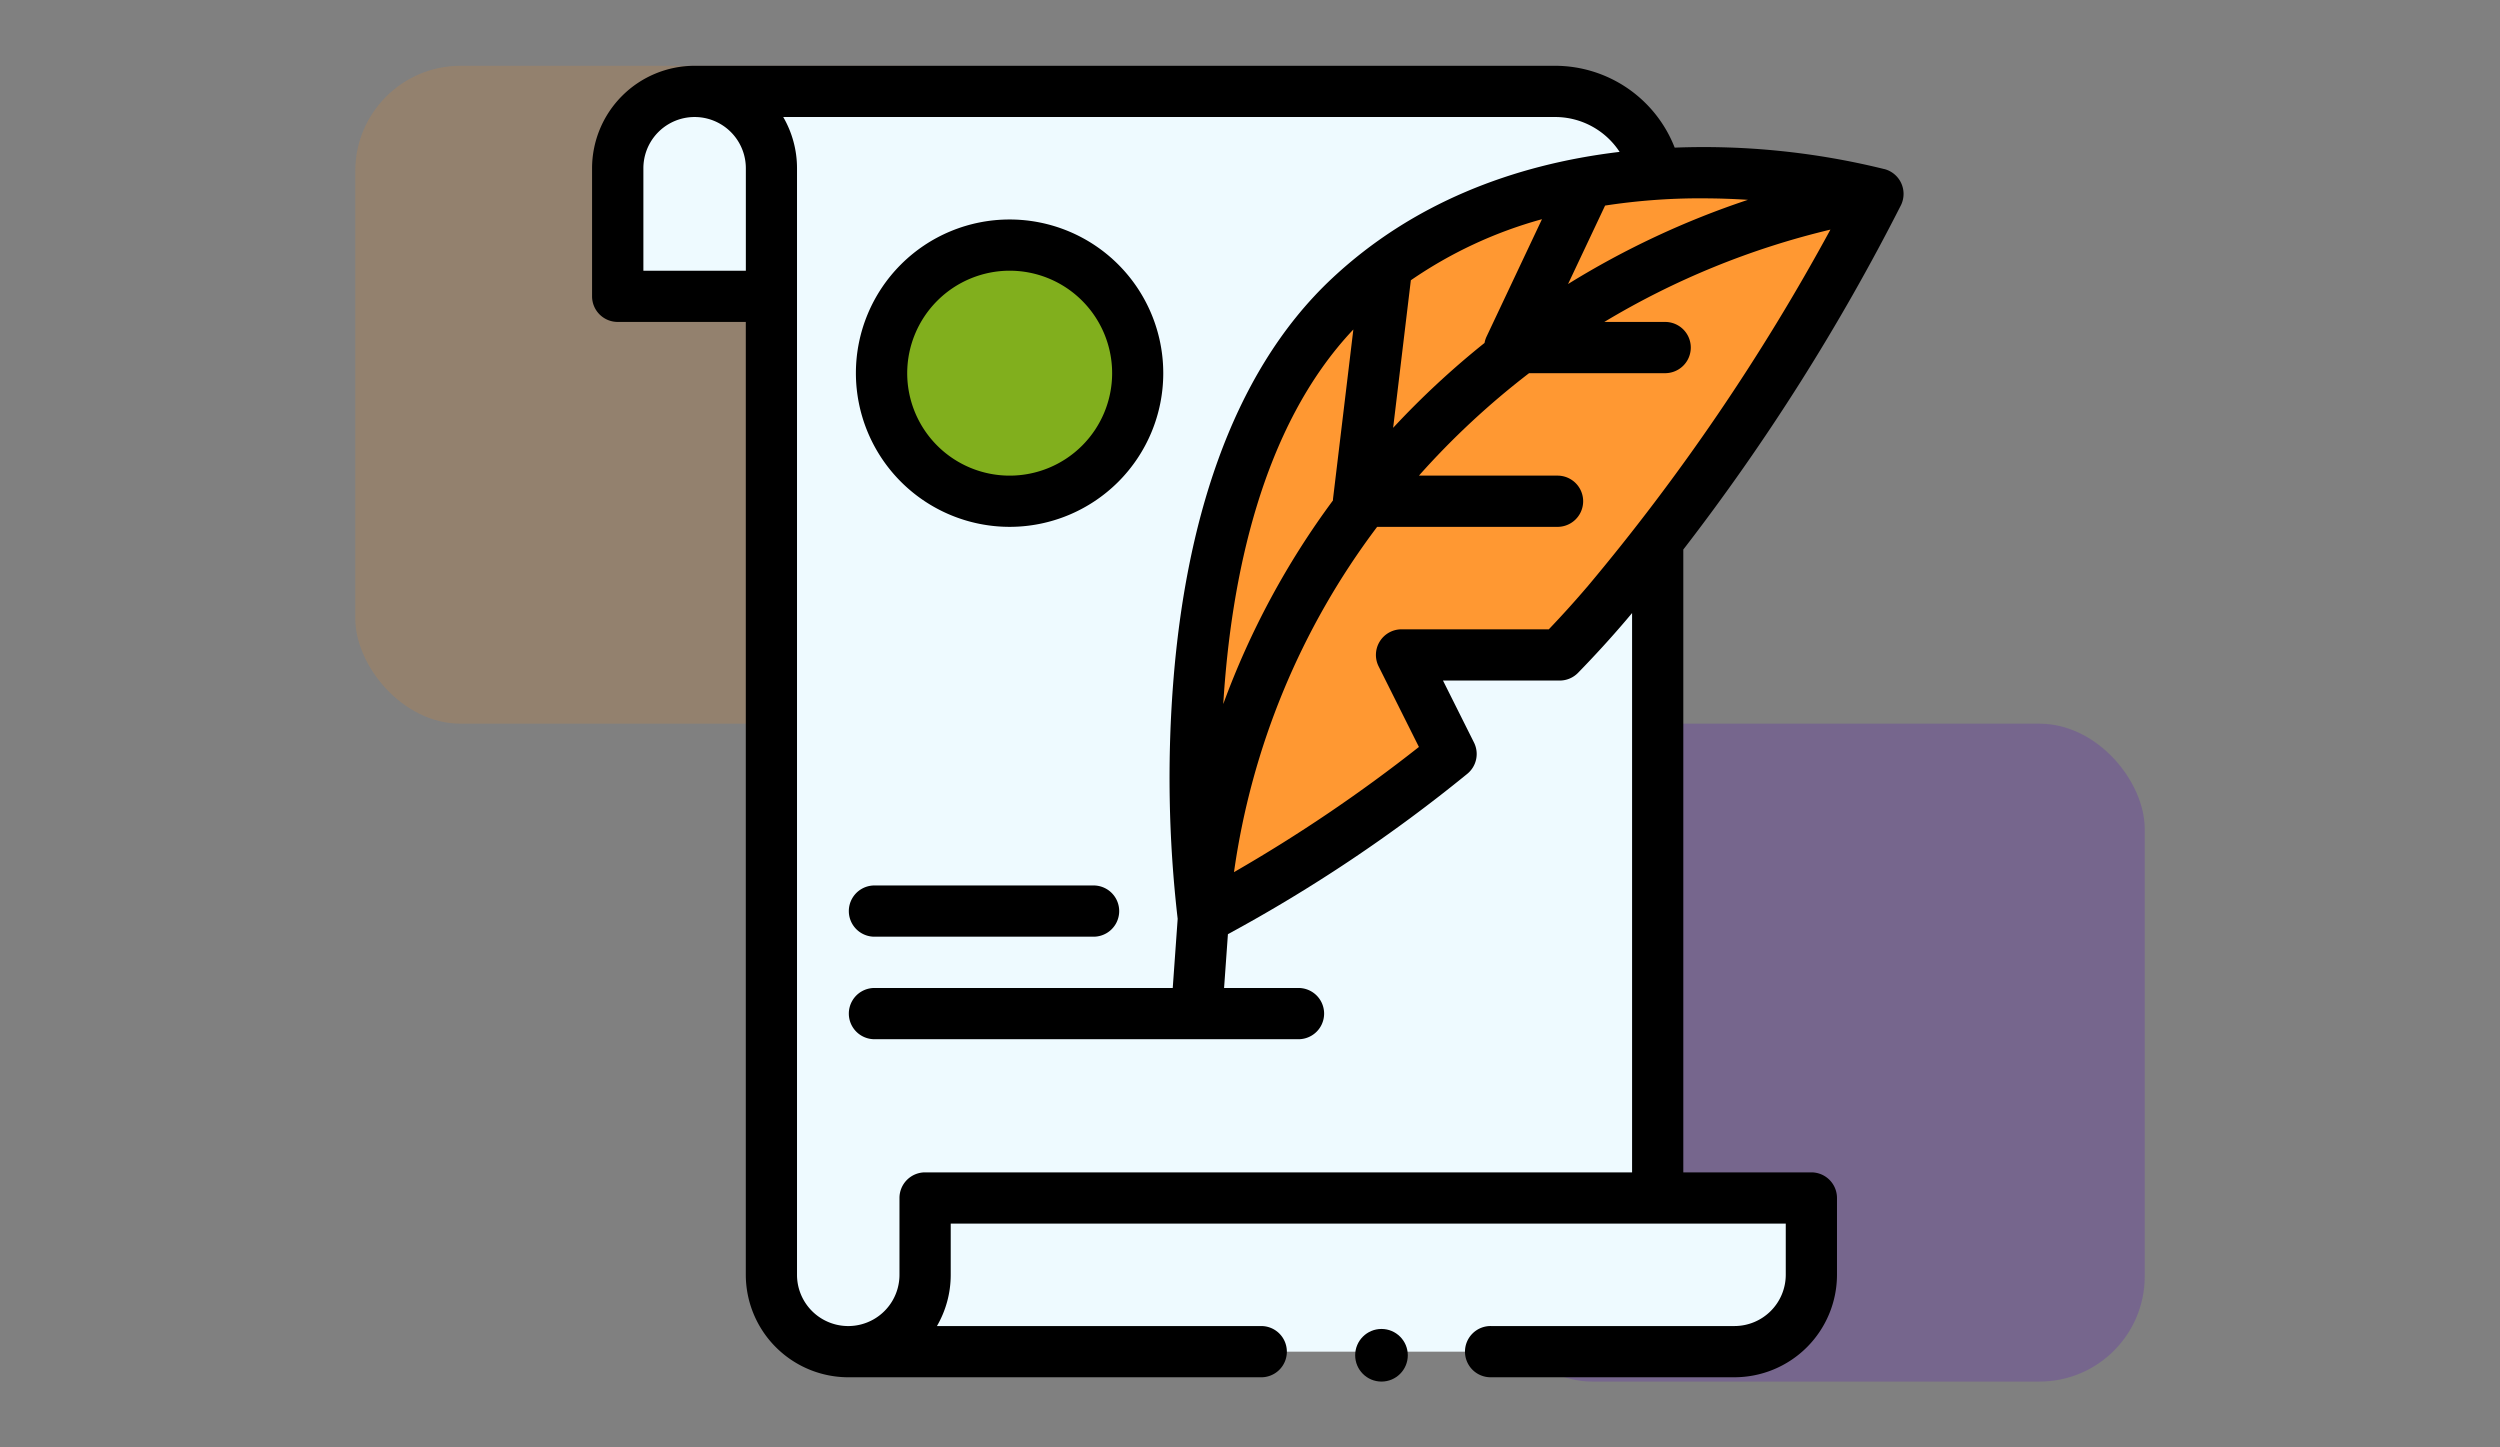 <svg xmlns="http://www.w3.org/2000/svg" width="190" height="110" viewBox="0 0 190 110">
  <rect x="0" y="0" width="190" height="110" fill="#808080" stroke="none"/>
  <g id="Grupo_153113" data-name="Grupo 153113" transform="translate(752 7626)">
    <g id="Grupo_153058" data-name="Grupo 153058" transform="translate(-932 -11022)">
      <rect id="Rectángulo_40420" data-name="Rectángulo 40420" width="190" height="110" transform="translate(180 3396)" fill="none"/>
      <g id="Grupo_131655" data-name="Grupo 131655" transform="translate(0 -4286)">
        <rect id="Rectángulo_40418" data-name="Rectángulo 40418" width="50" height="50" rx="8" transform="translate(207 7687)" fill="#e2872c" opacity="0.2"/>
        <rect id="Rectángulo_40419" data-name="Rectángulo 40419" width="50" height="50" rx="8" transform="translate(293 7737)" fill="#5000c7" opacity="0.2"/>
      </g>
      <g id="ley" transform="translate(224.997 3401)">
        <g id="Grupo_153059" data-name="Grupo 153059" transform="translate(1.95 1.947)">
          <path id="Trazado_262682" data-name="Trazado 262682" d="M89.041,94.1l-.148-77.833A7.791,7.791,0,0,0,81.254,10H15.843A5.84,5.84,0,0,0,10,15.84v9.734h11.68V99.939a5.84,5.84,0,0,0,5.84,5.84H94.881a5.84,5.84,0,0,0,5.84-5.84V94.1Z" transform="translate(-10.003 -10)" fill="#eefaff"/>
          <path id="Trazado_262683" data-name="Trazado 262683" d="M287.344,43.4a54.635,54.635,0,0,0-22.062-.864,36.147,36.147,0,0,0-15.268,6.35c-19.194,14.189-13.853,49.245-13.933,49.546A112.233,112.233,0,0,0,254.9,85.968l-3.765-7.528h12.021a99.781,99.781,0,0,0,7.446-8.675A165.247,165.247,0,0,0,287.346,43.4Z" transform="translate(-191.567 -35.612)" fill="#ff9832"/>
          <circle id="Elipse_4940" data-name="Elipse 4940" cx="9.5" cy="9.5" r="9.5" transform="translate(20.047 12.053)" fill="#81af1d"/>
        </g>
        <g id="Grupo_153060" data-name="Grupo 153060" transform="translate(0.003 0)">
          <path id="Trazado_262684" data-name="Trazado 262684" d="M1.95,19.467h9.734V91.886a7.8,7.8,0,0,0,7.787,7.787H50.813a1.947,1.947,0,1,0,0-3.893H26.21a7.737,7.737,0,0,0,1.048-3.893V87.993H90.721v3.893a3.9,3.9,0,0,1-3.893,3.893H68.333a1.947,1.947,0,1,0,0,3.893H86.827a7.8,7.8,0,0,0,7.787-7.787v-5.84A1.947,1.947,0,0,0,92.668,84.1H82.934V36.766A165.428,165.428,0,0,0,99.482,10.581a1.952,1.952,0,0,0-1.264-2.732l-.015,0A57.152,57.152,0,0,0,82.279,6.22,9.763,9.763,0,0,0,73.2,0H7.79A7.8,7.8,0,0,0,0,7.787v9.734A1.947,1.947,0,0,0,1.95,19.467ZM75.613,39.618c-.916,1.074-1.889,2.151-2.9,3.21H61.52a1.947,1.947,0,0,0-1.741,2.818l3.062,6.123a117.064,117.064,0,0,1-14.054,9.514A56.7,56.7,0,0,1,59.665,35.041H73.42a1.947,1.947,0,0,0,0-3.893H62.841a60.48,60.48,0,0,1,8.372-7.787H81.6a1.947,1.947,0,0,0,0-3.893h-4.67A60.654,60.654,0,0,1,94.115,12.45a163.723,163.723,0,0,1-18.5,27.169ZM47.971,48.506c.583-9.486,2.886-21.063,9.887-28.466L56.318,32.863c-.007.057-.01.114-.011.171a61.491,61.491,0,0,0-8.336,15.473Zm12.91-20.988L62.227,16.3a32.972,32.972,0,0,1,9.966-4.641l-4.211,8.921a1.941,1.941,0,0,0-.154.484,64.374,64.374,0,0,0-6.947,6.451ZM84.346,10.074c1.223,0,2.395.042,3.5.113a64.765,64.765,0,0,0-13.671,6.4l2.815-5.963a47.651,47.651,0,0,1,7.358-.552ZM73.2,3.893a5.857,5.857,0,0,1,4.893,2.651C69.883,7.522,62.3,10.51,56.3,16.1c-8.051,7.493-11.19,19.368-12.1,30.381a93.44,93.44,0,0,0,.306,18.35l-.375,5.256H21.417a1.947,1.947,0,0,0,0,3.893H53.733a1.947,1.947,0,0,0,0-3.893h-5.7l.292-4.09A116.875,116.875,0,0,0,66.515,53.812a1.947,1.947,0,0,0,.511-2.38l-2.356-4.71h8.871a1.947,1.947,0,0,0,1.395-.589c1.273-1.308,2.5-2.65,3.64-3.989.155-.182.31-.368.465-.552V84.1H25.31a1.947,1.947,0,0,0-1.947,1.947v5.84a3.893,3.893,0,1,1-7.787,0V7.787a7.737,7.737,0,0,0-1.048-3.893ZM3.9,7.787a3.893,3.893,0,0,1,7.787,0v7.787H3.9Z" transform="translate(-0.003 0)"/>
          <path id="Trazado_262685" data-name="Trazado 262685" d="M101.95,323.893h16.742a1.947,1.947,0,0,0,0-3.893H101.95a1.947,1.947,0,0,0,0,3.893Z" transform="translate(-80.536 -257.704)"/>
          <path id="Trazado_262686" data-name="Trazado 262686" d="M114.683,83.361A11.68,11.68,0,1,0,103,71.68,11.694,11.694,0,0,0,114.683,83.361Zm0-19.467A7.787,7.787,0,1,1,106.9,71.68,7.8,7.8,0,0,1,114.683,63.893Z" transform="translate(-82.952 -48.32)"/>
          <circle id="Elipse_4941" data-name="Elipse 4941" cx="2" cy="2" r="2" transform="translate(57.993 96)"/>
        </g>
      </g>
    </g>
  </g>
</svg>
